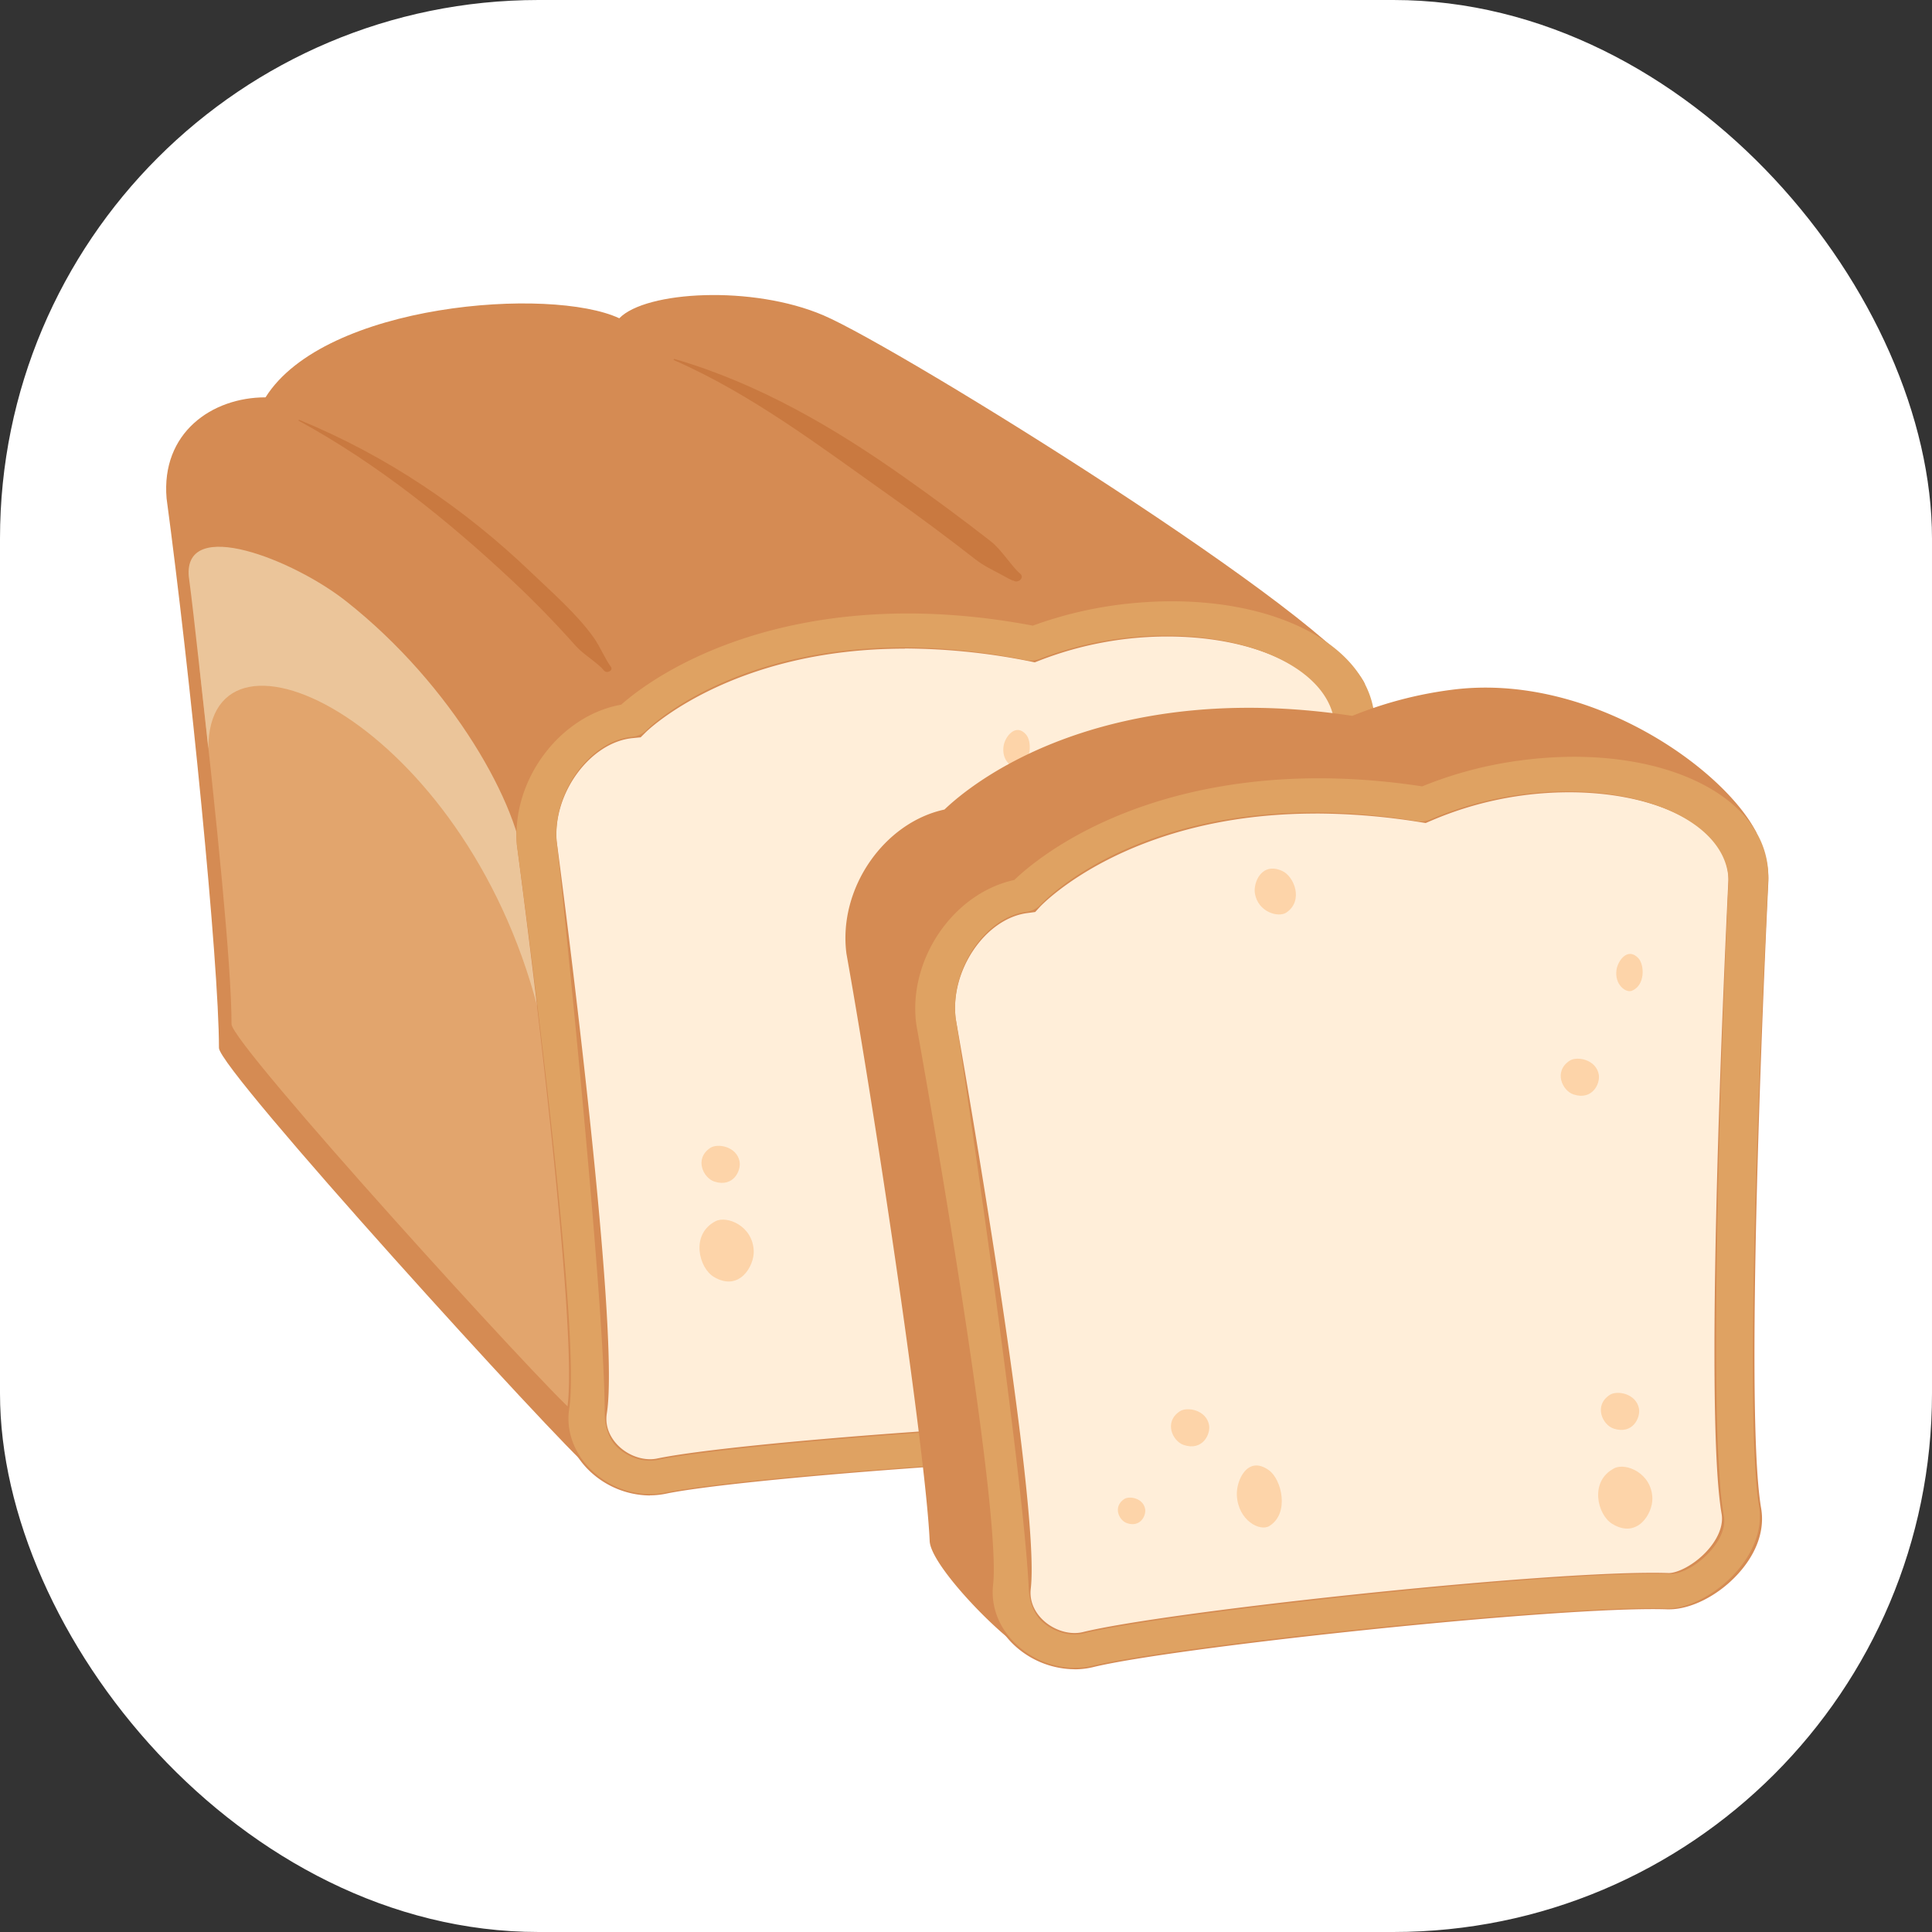 <svg xmlns="http://www.w3.org/2000/svg" viewBox="0 0 1500 1500"><rect x="0" y="0" width="1500" height="1500" fill="#333333" stroke="none"/><defs><style>.cls-1{fill:#fff;}.cls-2{fill:#d58b53;}.cls-3{fill:#e2a56d;}.cls-4{fill:#ebc59a;}.cls-5{fill:#ffeed9;}.cls-6{fill:#dfa262;}.cls-7{fill:#c97940;}.cls-8{fill:#fdd4a9;}</style></defs><g id="ƒŒƒCƒ__6" data-name="ƒŒƒCƒ„[_6"><rect class="cls-1" width="1500" height="1500" rx="418.14"/><path class="cls-2" d="M1063.74,535.1c-23.1-50.89-361.17-260.91-420.37-286.26-55.22-23.66-138.13-18.89-158.56,2.27-52.95-24.77-228.64-11.92-274.65,61.38-41.82,0-81.17,27.66-76.83,78.43C151.3,524.65,174,750.83,174,817.62c0,17,265.17,308.28,288.13,326.66C464.12,1145.89,1063.31,539.75,1063.74,535.1Z" transform="translate(-4 -4)"/><path class="cls-3" d="M411,666.38c-18.83-66-88.11-71.49-149.73-146.57C228.94,480.42,155,488.25,159.37,526.7c12.77,113,24.38,226.53,24.38,272.43,0,15.64,244.2,283.86,265.33,300.79C451,1101.4,429.8,732.41,411,666.38Z" transform="translate(-4 -4)"/><path class="cls-4" d="M421.51,786.82C418,757.33,411.84,691.59,411,679c-3.37-48.89-55.13-142.58-138.29-208.22-40.84-32.24-126.13-66-122.14-19.26,4.2,31.31,10.82,95.06,15.17,133.54C165.72,470.78,364.29,565.79,421.51,786.82Z" transform="translate(-4 -4)"/><path class="cls-5" d="M1029,1061c3.9,31.28-36.58,61.59-59.67,60-82.94-5.88-386,15.6-451.78,29.21-29.44,6.09-62.78-19.2-57.82-50.72,10.77-66.22-39-441.18-39-441.18-3.71-45.48,32-91.33,73.12-95.1,0,0,98.94-101.21,312-59.47,116.33-45.18,254-7.14,250,68.06C1055.8,571.71,1018,975.85,1029,1061Z" transform="translate(-4 -4)"/><path class="cls-2" d="M508.57,1165.08a68.72,68.72,0,0,1-48.67-20.87c-12.68-13.21-18.19-29.83-15.52-46.79,8.29-51-21.94-308.48-39.08-437.52-4.22-51.57,33.86-102,81.06-110,17.39-15.46,88.48-70.41,220.12-70.41a532.63,532.63,0,0,1,97.8,9.49,309.31,309.31,0,0,1,106.07-18.84c56.51,0,107.24,16.14,135.71,43.18,17.68,16.79,26.4,37.21,25.24,59-.41,4.54-37.57,404.21-26.86,486.95,2.12,17-5.08,34.78-20.25,50.14-16.26,16.47-38.78,26.64-56.06,25.44-8.92-.63-21-1-35.85-1-117.8,0-356.41,18.51-411.25,29.85a62.19,62.19,0,0,1-12.46,1.27ZM706.48,507.6c-135.16,0-200.42,64.22-201.06,64.86l-4,4-6,.59c-32.93,3-62.26,42.68-59.21,80.09,2,14.74,49.87,377,38.92,444.25-1.85,11.78,4.37,20.32,8.24,24.36,8.12,8.47,20.42,12.77,30.78,10.63,60.75-12.57,307-30.56,418.16-30.56,15.68,0,28.55.35,38.27,1h.05c7.37,0,20.1-5.67,30.45-16.15,9.07-9.19,13.65-19.47,12.55-28.22-11.06-85.48,25.19-475.46,26.74-492,.72-13.66-4.9-26.55-16.75-37.8-22.73-21.58-65.06-34.47-113.24-34.47a274.61,274.61,0,0,0-98.43,18.3l-4.56,1.77-4.84-1a502.32,502.32,0,0,0-96-9.77Z" transform="translate(-4 -4)"/><path class="cls-6" d="M512.42,1163.86c-18.27,1.15-37.07-6.17-50.33-19.58-12.83-12.92-18.76-30-16.14-46.8,8.1-51-22.64-303.64-40.61-437.36-4.34-50.77,33.58-100.62,80.92-109,16-14.19,74.43-58.87,180.63-68.88,44-4.14,90.82-1.63,139,7.51a311.17,311.17,0,0,1,78-17.49c107-10,191,34,187.41,98.11-.43,4.65-38.92,404.57-28.46,487.49,1.88,15.47-4.18,32.13-17,46.8-16,18.43-40.68,30.94-58.93,29.6-35.26-2.56-116.79-.17-218,6.36-103.44,6.64-197.41,15.8-228.42,22.22a57.82,57.82,0,0,1-8.05,1.07Zm155.19-655.5c-109.8,10.23-161.2,62-161.72,62.52a17.94,17.94,0,0,1-11.23,5.19c-32.5,3-61.5,43-58.52,80.8,2,15.41,37.38,354.34,37.38,444.45,0,12.51,4.68,21.23,8.83,25.43,8.51,8.64,21.25,13,32.33,10.7,38-7.85,144.88-17.31,233.9-23.16,103.08-6.78,186.54-9.3,223.2-6.72,8.13.72,23.05-6.36,33.84-18.81,5.07-5.82,10.86-14.79,9.6-24.61-11.35-85.4,23.54-474.39,25.1-491.54,2.39-48-69.44-82-156.86-73.92a267.69,267.69,0,0,0-72.4,16.89,19,19,0,0,1-10.55,1c-46.36-9.36-91.14-12.1-132.9-8.21Z" transform="translate(-4 -4)"/><path class="cls-7" d="M527.26,283.6c61,26.76,115,68.16,168.32,105.81,22.48,15.87,44.46,32.32,66.07,49.14,6.3,4.9,13.45,8.15,20.5,12,2,1.11,10.53,5.78,8.28,3.92,3.78,3.12,9.42-2,5.62-5.09-6.38-5.26-14.34-18.53-22.93-25.21q-33.07-25.74-67.53-50C652,336.31,592.94,301.66,527.67,282.71c-.57-.16-1,.65-.41.89Z" transform="translate(-4 -4)"/><path class="cls-7" d="M236,330.71C297.46,364.29,352.18,408.45,402,455.12c17.26,16.16,33.66,33.11,49.25,50.61,5.69,6.39,17.28,13.25,21.51,18.71,2.32,3,7.79.14,5.44-2.88-3.83-4.95-8.49-15.82-13.06-22.28-13.1-18.5-32.3-35.11-48.89-51C364.68,398.9,305,358.24,236.39,330c-.48-.2-.9.4-.42.67Z" transform="translate(-4 -4)"/><path class="cls-8" d="M953,671c-6.32,3.9-22-1.17-23.7-15.81-1-8.7,6.49-24.39,22-16.62C960.32,643.16,967,662.34,953,671Z" transform="translate(-4 -4)"/><path class="cls-8" d="M951.4,1055.78c-7.37,4.2-24-5-24.2-24.6-.09-11.72,9.8-31.3,25.86-18.6C962.54,1020,967.7,1046.48,951.4,1055.78Z" transform="translate(-4 -4)"/><path class="cls-8" d="M794.57,599.34c-4.79,1.76-13.44-5.17-11.29-16.7,1.27-6.88,9.35-17.41,17.27-8.45C805.24,579.47,805.2,595.43,794.57,599.34Z" transform="translate(-4 -4)"/><path class="cls-8" d="M559.49,952.17c8.81-4.61,29.07,3.51,29.71,23.16.39,11.68-11.25,31.81-30.92,20.08C546.63,988.52,539.88,962.41,559.49,952.17Z" transform="translate(-4 -4)"/><path class="cls-8" d="M555.42,895.25c5.65-3.81,20.48-1.23,22.77,10.45,1.4,7-4.72,20.44-19.49,15.69C550,918.6,542.84,903.67,555.42,895.25Z" transform="translate(-4 -4)"/><path class="cls-8" d="M885.82,964.3c5.86-3.57,20.56-.36,22.23,11.41,1,7-5.79,20.21-20.28,14.84C879.19,987.37,872.83,972.17,885.82,964.3Z" transform="translate(-4 -4)"/><path class="cls-8" d="M922.8,721.19c5.84-3.55,20.53-.35,22.19,11.43,1,7-5.78,20.22-20.27,14.82C916.14,744.28,909.79,729.08,922.8,721.19Z" transform="translate(-4 -4)"/><path class="cls-8" d="M839.7,1030.85c4.18-2.56,14.7-.25,15.91,8.17.73,5-4.15,14.49-14.51,10.62C834.94,1047.39,830.39,1036.5,839.7,1030.85Z" transform="translate(-4 -4)"/><path class="cls-2" d="M1367.81,650.64c-25.31-50-130.21-124.95-236.65-111.1a309.38,309.38,0,0,0-77.24,20.26c-48.49-7.41-95.36-8.24-139.18-2.55-105.68,13.8-162.1,60.54-177.47,75.28-46.93,10.11-82.67,61.29-76.1,111.85,23.77,133,61.72,389.37,64.63,456.1.73,17,43.64,62.8,67.37,80.32C795.27,1282.36,1367.6,655.3,1367.81,650.64Z" transform="translate(-4 -4)"/><path class="cls-5" d="M1356,1177.33c5.25,31.13-33.88,62.87-57,62-83.16-2.91-385,29.37-450.17,45.33-29.16,7.14-63.57-17-60-48.63,7.88-66.55-58.24-439.42-58.24-439.42-5.68-45.33,28-92.42,68.94-97.65,0,0,94.45-104.67,309.12-70.56,114.29-49.3,253.48-16.2,252.79,59.08C1361.48,687.51,1341.32,1092.68,1356,1177.33Z" transform="translate(-4 -4)"/><path class="cls-2" d="M838.24,1300a69.51,69.51,0,0,1-48.16-20c-12.61-12.63-18.52-28.73-16.65-45.32,6.07-51.23-35.36-307.44-58.12-435.77-6.46-51.38,29.41-103.14,76.22-112.8,17.41-16.76,91.26-78.51,233.94-78.51a546.69,546.69,0,0,1,81.07,6.3,306.45,306.45,0,0,1,115.79-22.8c53.84,0,100.61,14.51,128.33,39.81,17.43,15.9,26.53,35.53,26.34,56.77-.22,4.55-19.94,405.22-5.63,487.51,2.94,17.47-3.91,36-19.29,52.2-15,15.84-35.5,26.08-52.13,26.08l-1.54,0c-3.34-.11-7.1-.17-11.19-.17-95.75,0-374.2,30.31-434.3,45a61.74,61.74,0,0,1-14.67,1.75Zm187.23-664.36c-146,0-213.25,71.55-213.92,72.27l-3.83,4.18-6,.8c-32.78,4.19-60.36,44.89-55.69,82.16,2.62,14.66,66.26,374.87,58.25,442.51-1,8.51,2.17,16.9,8.81,23.56,8.44,8.45,21.26,12.58,31.71,10,63-15.44,342.52-46,442.4-46,4.54,0,8.69.06,12.42.2h0c6.76,0,19.21-6.1,28.88-16.29,9.26-9.76,13.69-20.55,12.17-29.59-14.79-85,4.44-476,5.27-492.57.11-13.26-5.72-25.63-17.35-36.24-21.61-19.73-61.35-31.51-106.29-31.51a272.08,272.08,0,0,0-107,22L1110.9,643l-4.89-.78a516.06,516.06,0,0,0-80.54-6.62Z" transform="translate(-4 -4)"/><path class="cls-6" d="M844.31,1298.58c-18.2,1.84-37.3-4.83-51.14-17.78-13.39-12.42-20-29.27-18.15-46.17,5.85-51.21-35.85-302.59-59.65-435.56-6.55-50.57,29.16-101.74,76.11-111.85C806.84,672.47,863.28,625.74,969,612c43.79-5.71,90.68-4.87,139.18,2.54a308.75,308.75,0,0,1,77.23-20.27c106.44-13.85,192.37,27.11,191.52,91.35-.21,4.65-21.24,405.66-7.18,488.11,2.55,15.39-2.8,32.26-14.94,47.38-15.21,19-39.32,32.37-57.59,31.68-35.37-1.29-116.73,4-217.59,14.13-103.09,10.34-196.59,22.85-227.29,30.37a54.31,54.31,0,0,1-8,1.34ZM970.82,638.07C861.56,652.21,812.45,705.78,812,706.31a17.84,17.84,0,0,1-11,5.58c-32.37,4.14-59.59,45.16-55,82.83,2.66,15.33,52.78,352.71,56.72,442.77.55,12.51,5.61,21.07,9.95,25.1,8.86,8.31,21.79,12.29,32.76,9.55,37.64-9.22,144-22.47,232.7-31.5,102.7-10.45,186-16,222.75-14.7,8.13.44,22.74-7.16,33-20,4.82-6,10.21-15.17,8.51-24.93-15-84.93,2.86-474.86,3.65-492,.3-48-73-79.48-159.94-68.28a266.69,266.69,0,0,0-71.61,19.48,18.78,18.78,0,0,1-10.51,1.36c-46.71-7.7-91.59-8.83-133.14-3.45Z" transform="translate(-4 -4)"/><path class="cls-8" d="M1002.67,712.54c-6.14,4.12-22-.37-24.37-14.94-1.36-8.68,5.43-24.62,21.23-17.39C1008.83,684.45,1016.33,703.38,1002.67,712.54Z" transform="translate(-4 -4)"/><path class="cls-8" d="M989.51,1188.8c-7.17,4.47-24.14-4.09-25.22-23.73-.63-11.69,8.41-31.63,25-19.5C999.1,1152.7,1005.4,1179,989.51,1188.8Z" transform="translate(-4 -4)"/><path class="cls-8" d="M1271.06,773.2c-4.72,1.93-13.69-4.68-12-16.28,1-6.93,8.62-17.75,16.89-9.08C1280.85,753,1281.49,768.92,1271.06,773.2Z" transform="translate(-4 -4)"/><path class="cls-8" d="M1257.37,1143.94c8.87-4.55,29.06,3.74,29.54,23.38.25,11.69-11.55,31.71-31.1,19.86C1244.21,1180.21,1237.69,1154,1257.37,1143.94Z" transform="translate(-4 -4)"/><path class="cls-8" d="M1253.79,1087c5.69-3.76,20.51-1.1,22.7,10.61,1.33,7-4.88,20.41-19.61,15.56C1248.17,1110.32,1241.14,1095.34,1253.79,1087Z" transform="translate(-4 -4)"/><path class="cls-8" d="M920,1099.73c5.7-3.76,20.52-1.1,22.7,10.61,1.34,7-4.91,20.41-19.62,15.56C914.38,1123,907.38,1108.07,920,1099.73Z" transform="translate(-4 -4)"/><path class="cls-8" d="M1222.61,827.55c5.68-3.76,20.47-1.09,22.66,10.62,1.34,7-4.88,20.41-19.6,15.55C1217,850.87,1210,835.89,1222.61,827.55Z" transform="translate(-4 -4)"/><path class="cls-8" d="M876.83,1167.87c4.07-2.69,14.69-.77,16.24,7.63.95,5-3.52,14.58-14,11.11C872.8,1184.58,867.78,1173.85,876.83,1167.87Z" transform="translate(-4 -4)"/></g></svg>